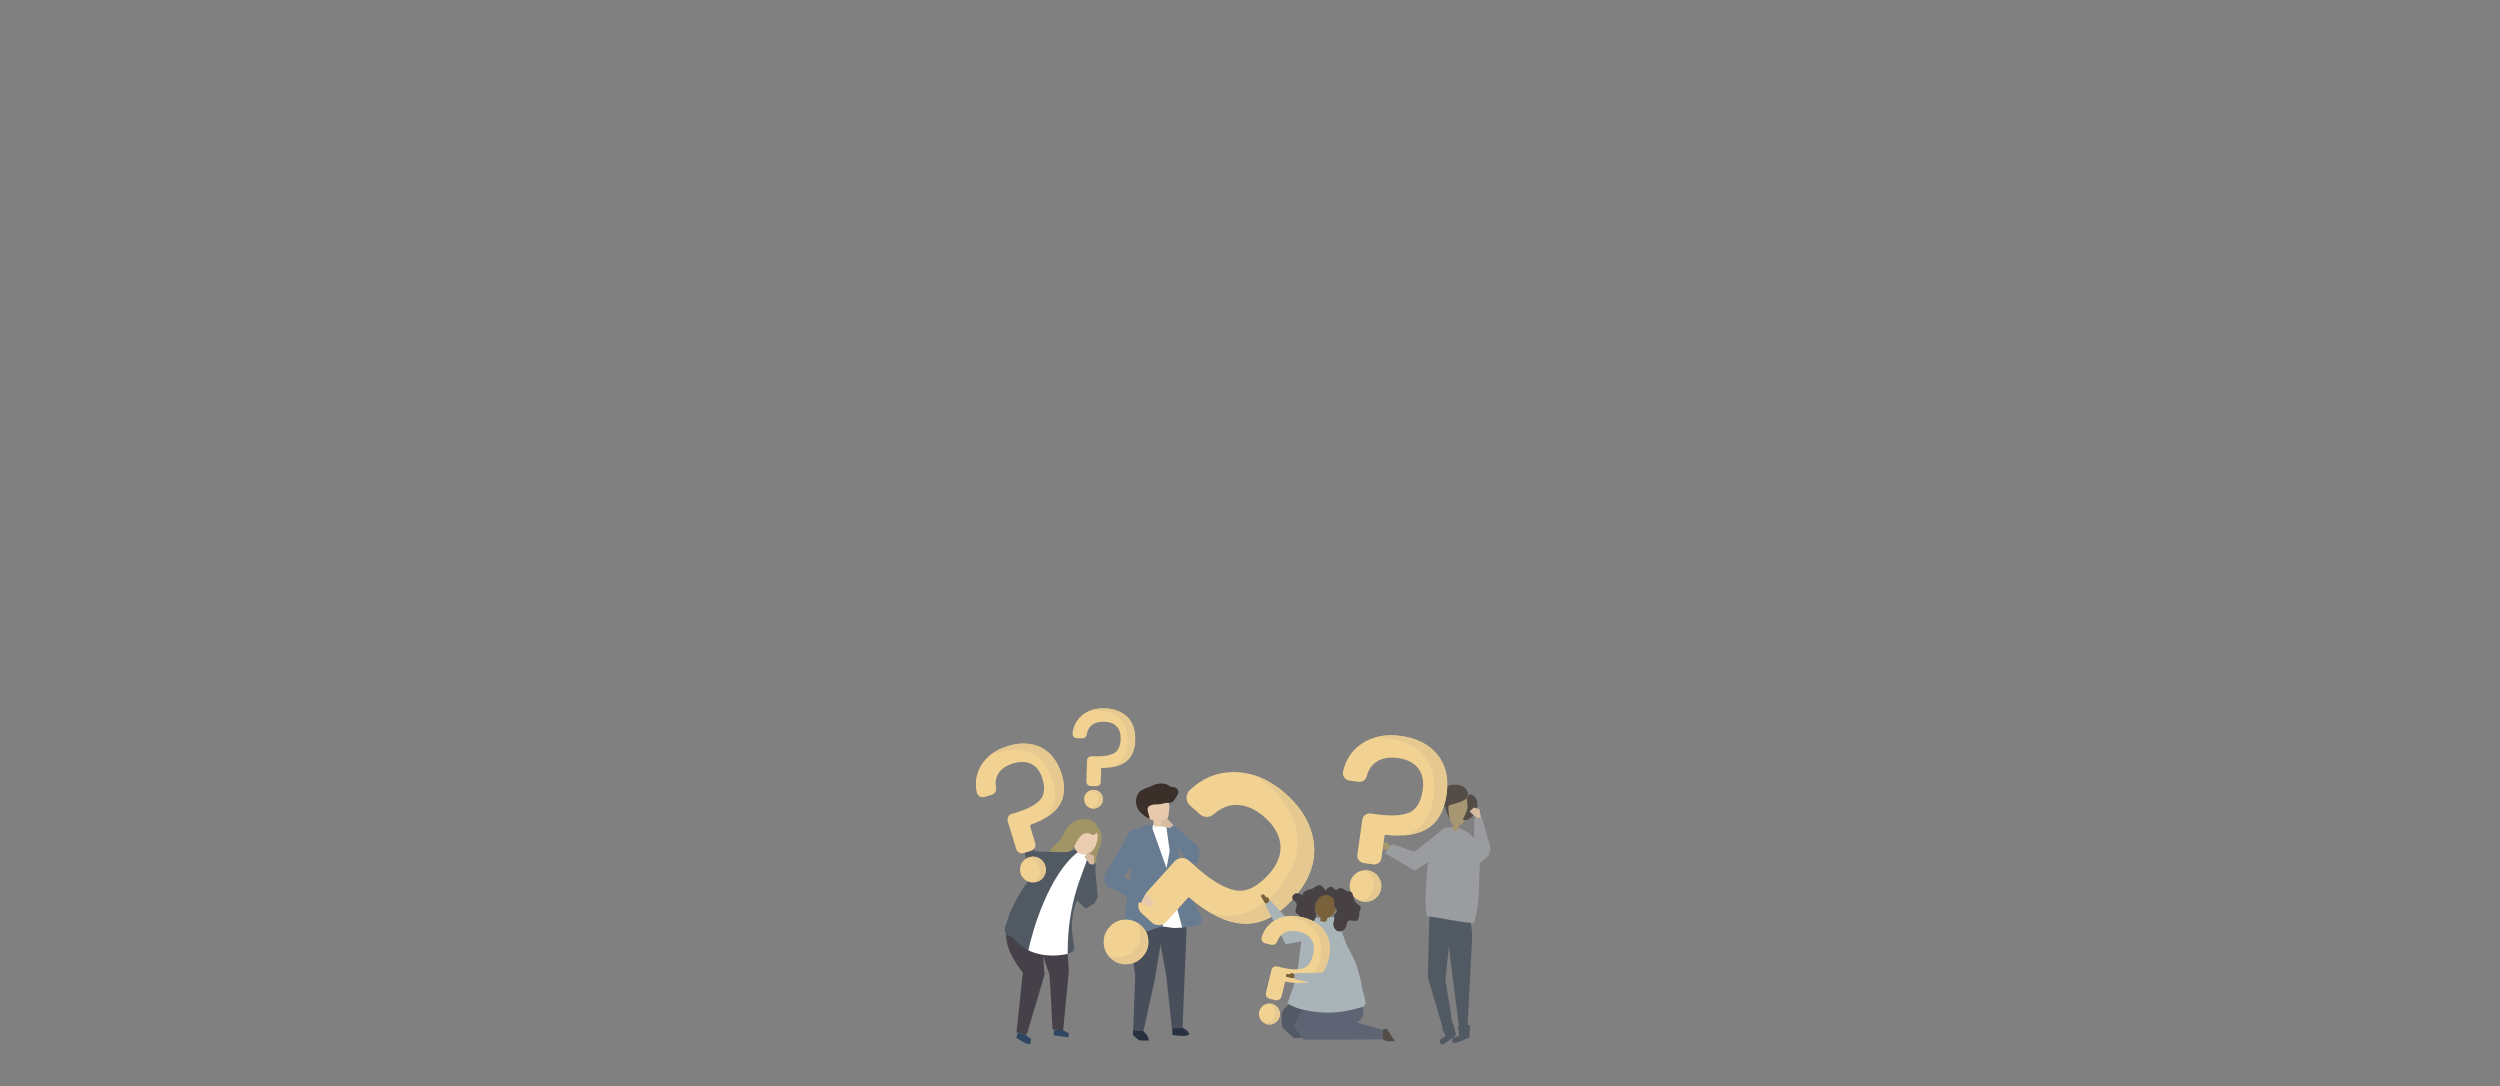 <?xml version="1.0" encoding="utf-8"?>
<!-- Generator: Adobe Illustrator 23.0.2, SVG Export Plug-In . SVG Version: 6.00 Build 0)  -->
<svg version="1.1" id="Layer_1" xmlns="http://www.w3.org/2000/svg" xmlns:xlink="http://www.w3.org/1999/xlink" x="0px" y="0px"
	 viewBox="0 0 1896.2 823.8" style="enable-background:new 0 0 1896.2 823.8;" xml:space="preserve">
<rect x="0" y="0" width="1896.2" height="823.8" fill="#808080" stroke="none"/>
<style type="text/css">
	.st0{fill:#515A63;}
	.st1{fill:#544C46;}
	.st2{fill:#A69672;}
	.st3{fill:#9A9C9F;}
	.st4{fill:#2E4661;}
	.st5{fill:#464148;}
	.st6{fill:#FFFFFF;}
	.st7{fill:#A19465;}
	.st8{fill:#EACDB0;}
	.st9{fill:#EBCEB1;}
	.st10{fill:#273140;}
	.st11{fill:#484F5B;}
	.st12{fill:#677B91;}
	.st13{fill:#E7CAAD;}
	.st14{fill:#3A3029;}
	.st15{fill:#F2D292;}
	.st16{fill:#E6C990;}
	.st17{fill:#D6BBA0;}
	.st18{fill:#535965;}
	.st19{fill:#5E6474;}
	.st20{fill:#78613B;}
	.st21{fill:#A9B4B9;}
	.st22{fill:#474143;}
	.st23{fill:#E6CA90;}
</style>
<g>
	<path class="st0" d="M1114.9,695.7l1.8,12.8l-3.7,72.2l-6.3-1.3l-10.4-82.1L1114.9,695.7z"/>
	<path class="st0" d="M1084.2,693.3l-1.2,47.9l12.1,41.3l7.1-2.6l-5.9-36.8l5.4-50.1L1084.2,693.3z"/>
	<path class="st0" d="M1102.2,776l-8.5,3.9l2.8,5.9l-4.4,2.8c0,0-0.4,2.5,1.1,3.5c1.5,1,11.2-7.1,11.2-7.1L1102.2,776z"/>
	<path class="st0" d="M1114.9,777.4l-9.2,1.6l1.2,6.5l-5,1.6c0,0-1,2.3,0.1,3.7c1.2,1.4,12.6-3.9,12.6-3.9L1114.9,777.4z"/>
	<path class="st1" d="M1097,615.2c0.6,2.1,1.6,4.2,2.8,6.1c0-3.9,0.6-7.8,1.7-11.6c0.1-0.3,0.2-0.6,0-0.9c-0.1-0.2-0.4-0.3-0.7-0.4
		C1096,607.2,1095.9,611.5,1097,615.2z"/>
	<path class="st2" d="M1099.7,621.3c0.5,1.6,1.3,3.4,3,4.4c2,1.2,4,0.6,5.5-0.3c4.8-2.9,13.2-19.1,0.6-23.1
		C1097.4,598.7,1097.6,614.7,1099.7,621.3z"/>
	<path class="st1" d="M1109.6,621.4c0.8,1.1,2.5,0.8,3.7,0.3c5-2.4,8.1-8.3,7.1-13.7c-0.8-4.6-6.5-8.1-7.7-2.5c-0.4,2,0.7,4.8,0.4,7
		C1112.6,615.6,1111,618.6,1109.6,621.4z"/>
	<path class="st1" d="M1097.3,596.5c-5.7,3.2-8.3,10.2-13.6,14.1c4.7,2.2,10.3,2.3,15.1,0.4c4.7-1.9,15.9-3,14.5-9.6
		C1111.9,594.8,1102.4,593.8,1097.3,596.5z"/>
	<path class="st3" d="M1119.6,637.9c3.3,5.7,3.3,12.2,2.8,18.4c-1,14,0.3,30.3-4.5,43.7c-9.1,0-26.6-4.2-35.7-5.1
		c-1.8-12.2-0.7-19.3,0.2-33.1c0.5-6.8,1.6-15.9,4-22.4c2-5.3,7.2-12.2,15.1-12C1109,627.5,1116.6,632.6,1119.6,637.9z"/>
	<path class="st2" d="M1104.8,630.1c-0.8,0.4-1.8,0.2-2.8-0.8c-0.8-0.8-0.6-1.1-0.4-2.3c0.3-1.8,0.7-3.6,1.1-5.3l4.9,1
		c0,0-1,4.8-1,5.1C1106.2,628.9,1105.6,629.8,1104.8,630.1z"/>
	<path class="st2" d="M1055.7,642.8l-3.8-3.8l-6,0.1l-0.7,3.1l9.1,3.9L1055.7,642.8z"/>
	<path class="st3" d="M1100.7,631.4l-4.4-4l-23.5,18.7l-16.9-5.9l-5.4,6.9l22.6,13.3l23.9-15.3L1100.7,631.4z"/>
	<path class="st4" d="M804.5,780.4l6.3,3.4l-0.6,3l-11.1-1.5l0.6-4.3L804.5,780.4z"/>
	<path class="st4" d="M776.2,783.6l-4.4,0l-1,3.7h0.1h0l7.3,4.2l3.4,0.4l0.4-3.9l-1-0.6L776.2,783.6z"/>
	<path class="st5" d="M789.7,714.1c0.7-0.1,2.6,25,2.6,25l-13.5,45.5l-7.8-1.5l4.8-45.5c0,0-16.5-19.1-11.8-33.3
		C771.1,707.8,789.7,714.1,789.7,714.1z"/>
	<path class="st5" d="M809.1,714.3l1.6,22.4l-4.3,44.5l-8.1-0.4c0,0-1.9-42.1-2.7-43c-0.8-0.8-7.7-23-7.7-23L809.1,714.3z"/>
	<path class="st0" d="M798.6,724.5c-25.5-0.5-27.4-13.4-33-14.8c-5.6-1.4-2.7-8.1-2.7-8.1s1.1-3,1.5-4.5
		c3.3-11.2,13.1-25.7,13.1-25.7c4.8-6.6,9.7-12.5,13.9-16c12.5-10.5,25.9-11,25.9-11c19.3,6.1,12.5,15.1,12.7,17.5
		c-6.3,5.8-10.9,14.6-14.3,23.9c-1.6,5-3.5,13.5-2.2,24c0.4,3.3,0.9,6.2,1.4,8.7C815.1,721.8,811.9,724.7,798.6,724.5z"/>
	<path class="st6" d="M817.4,646.4c0,0,4.3-2.4,7,1.7c3.2,5-15,27.4-14.6,75.4c-4.8,1-17.1,3.3-29.8-2.7
		C782.9,706.6,795.3,663.6,817.4,646.4z"/>
	<path class="st7" d="M826.9,631.2c2.2,1.7,4,5.3,3.3,8.1c-0.4,1.4-1.3,2.3-1.7,3.7c-0.6,2.9-5.7,5.1-3.6,8.4
		c1.1,1.7,3.2,2.4,5.1,3.1c0.2,0.1,0.5,0.2,0.7,0.1c0.4-0.1,0.7-0.5,0.8-0.9c0.1-0.4,0-0.8,0-1.2c-0.4-4.3,2.4-8.5,3.5-12.5
		c1-4,1-8.6-1.8-11.9c-2.4,0.2-3.3-0.2-4.8,1.6L826.9,631.2z"/>
	<path class="st8" d="M821.8,648.2c2.8,0.2,5.6-1.3,7.3-3.5c1.8-2.2,2.7-4.9,3.3-7.7c2-9.2-9.3-12.2-15.3-6.5
		C812.1,635.4,813.6,647.6,821.8,648.2z"/>
	<path class="st7" d="M807.8,646.5c1.5-0.1,3-0.3,4.3-1.2c2.2-1.6,3.4-5.1,4.8-7.3c1.4-2.4,3-4.9,5.6-5.8c1.7-0.6,3.2-0.2,4.8,0.4
		c1.1,0.4,1,0.8,2.1,0.7c0.9-0.2,2-1.2,2.5-1.9c0.8-1.2,0.9-2.8,0.4-4.2c-0.7-2.1-1.9-3.6-3.9-4.5c-7-3.1-14-1.2-18.9,4.9
		c-2.3,2.9-3.2,6.9-5.5,9.6c-1.4,1.7-3.2,2.5-4.6,4.4c-3.6,4.9-9.5,10.6-11.6,16.3c-0.1,0.2-0.2,0.4,0,0.6c0.2,0.4,0.8,0.3,1.2,0.1
		c2.4-1.2,4.8-2.4,7.2-3.6c0.9-0.5,1.9-1,2.7-1.6c1.9-1.8,2.6-4.8,4.9-6C805,646.7,806.4,646.6,807.8,646.5z"/>
	<path class="st0" d="M798,658.6l-19.2-4.5l-5.2-25.6l6.4,0.6l4.9,16.7l25,0.7l1.4,1.9L798,658.6z"/>
	<path class="st9" d="M781.8,626.5l-0.6-6.7l-4.8-3.7l-0.3,2l1.7,1.7c0,0,0.4,2,1.6,2.9c-0.1,1.1-1,3.5-1,3.5L781.8,626.5z"/>
	<path class="st10" d="M894.9,778.2l5.5,3.5l1.9,2.8c0,0-2,1-3.1,1.2c-1.1,0.3-9.9-0.6-9.9-0.6l-0.2-5.1L894.9,778.2z"/>
	<path class="st10" d="M867.3,782.1l2.7,3c0,0,2.2,4.1,1.1,4.1c-1.1-0.1-7.2,0.3-7.6-0.4c-0.4-0.7-3.6-3.1-4-3.6
		c-0.4-0.5,0-4.4,0-4.4L867.3,782.1z"/>
	<path class="st11" d="M882.9,700.7l-6.9,41.7l-8.7,39.7l-7.8-0.4l1.5-41.9c0,0-5.6-38.6-5.6-50L882.9,700.7z"/>
	<path class="st11" d="M900.1,702.7l-3.2,77l-8,0.4l-4.2-39.1l-6.2-34.5L895,685L900.1,702.7z"/>
	<path class="st12" d="M895.9,662.2c-4.2-20.5,1.1-30.3-8.1-36c0,0-15-4.1-24.5,2.7c-0.1,0.1-0.3,0.2-0.4,0.3l-3.5,7.2l-2.6,32.4
		c0,0-7.4,42.5-3.4,42.9c4.4,0.4,24.8-9.1,28.6-8.9c3.8,0.2,15.7,2.3,26.8-1.4C918.3,698,900.1,682.6,895.9,662.2z"/>
	<path class="st6" d="M877.3,625.5l-2.9,0.1l-0.3,2.9l10.7,30l2.4-13l-2.6-18.9L877.3,625.5z"/>
	<path class="st6" d="M886,670l-4.1,32.7l8.7,1.2l6.1-0.4l-7.6-28.3L886,670z"/>
	<path class="st13" d="M881.2,626.8c-2,0.1-4,0.2-6,0.2c-0.2-1.6-0.4-3.2-0.4-4.8c-1.7-0.4-3.7-1-4.3-2.6c-0.2-0.5-0.2-1.1-0.1-1.6
		c0.1-2.3-0.6-4.6,0.2-6.9c0.2-0.8,0-1.6,0.4-2.3c0.6-1.3,1.9-2,3.2-2.4c3.4-1.1,7.3-0.9,10.3,1c0.8,0.5,1.6,1.1,2,2
		c0.7,1.3,0.5,2.8,0.4,4.3c-0.2,1.3-0.3,2.7-0.5,4c-0.2,1.5-0.5,3.3-1.8,4.1c-0.7,0.4-1.6,0.4-2.2,1
		C881.2,623.6,881.6,625.4,881.2,626.8z"/>
	<path class="st14" d="M889.8,597c-0.4,0-0.9-0.1-1.4-0.2c-1.5-0.5-2.6-1.7-4.2-2.1c-3.2-0.9-7.1-0.4-10,1.1
		c-2.8,1.5-6.7,2.3-9.2,4.1c-1,0.8-1.8,1.9-2.3,3c-1.9,4.1-1.2,9.2,1.7,12.6c0.6,0.8,1.4,1.4,2.2,2.1c1.6,1.3,3.5,3,5.5,3.3
		c-0.2-1.7-2.5-6.9-1.4-8.5c1.5-2.1,4.7-2.3,7.1-2.3c2.8,0,5-1,7.8-1.2c1.4,0,3,0.1,4-0.9c1.2-1.2,3.5-4.7,4-6.2
		c0.4-1.3,0-2.9-1.1-3.8C891.6,597.1,890.7,597.1,889.8,597z"/>
	<path class="st12" d="M908.6,642.1l-18.2-16.5l-4.4,3.7l15,25.1l6.8,0.6c0,0,2-7,2.4-7.7L908.6,642.1z"/>
	<path class="st15" d="M865.4,701.9c-3.5-3.1-7.6-4.6-12.2-4.4c-4.6,0.2-8.5,2.1-11.7,5.6c-3.1,3.5-4.6,7.6-4.4,12.2
		c0.2,4.6,2.1,8.5,5.6,11.7c1.4,1.2,2.8,2.2,4.4,2.9c2.4,1.1,5,1.6,7.7,1.4c4.6-0.2,8.5-2.1,11.7-5.6c3.1-3.5,4.6-7.6,4.4-12.2
		C870.8,709,868.9,705.1,865.4,701.9z"/>
	<path class="st16" d="M871,713.6c-0.2-4.6-2.1-8.5-5.6-11.7c-1.1-1-2.3-1.8-3.6-2.5c1.9,2.6,3,5.6,3.1,8.9
		c0.2,4.6-1.2,8.7-4.4,12.2c-3.1,3.5-7.1,5.4-11.7,5.6c-2.8,0.2-5.4-0.3-7.7-1.4c-0.3-0.1-0.6-0.3-0.9-0.4c0.7,1,1.5,1.9,2.5,2.7
		c1.4,1.2,2.8,2.2,4.4,2.9c2.4,1.1,5,1.6,7.7,1.4c4.6-0.2,8.5-2.1,11.7-5.6C869.8,722.3,871.3,718.2,871,713.6z"/>
	<path class="st15" d="M996.6,640.8c-1.3-14-8.3-26.8-20.9-38.2c-12.6-11.4-26.1-17.1-40.3-17c-12.3,0-23.4,4.6-32.9,13.6
		c-1.6,1.5-2.5,3.7-2.5,5.9c0,2.2,1,4.3,2.6,5.8l7.5,6.7c3,2.7,7.5,2.7,10.5,0c5.3-4.7,10.9-7.1,17-7.1c7.4,0,14.8,3.2,22,9.7
		c7.2,6.5,11.1,13.6,11.6,21.1c0.5,7.5-2.5,14.8-8.9,21.9c-8.8,9.7-17.4,13.8-25.8,12c-8.8-1.8-19.4-8.4-31.4-19.5l-3.2-2.9
		c-3.2-2.9-8.2-2.6-11.1,0.6l-25.4,28.2c-1.4,1.6-2.1,3.6-2,5.7c0.1,2.1,1,4.1,2.6,5.5l7.6,6.9c0.6,0.6,1.3,1,2,1.3
		c3,1.4,6.8,0.7,9.1-1.9l16.5-18.3c0.2-0.2,0.6-0.2,0.8,0c14.5,12.4,28.2,19.1,40.7,19.8c13.3,0.8,26.1-5.5,38-18.7
		C992.6,668.6,997.9,654.9,996.6,640.8z"/>
	<path class="st16" d="M996.6,640.8c-1.3-14-8.3-26.8-20.9-38.2c-7.8-7-15.9-11.9-24.4-14.6c4,2.4,7.9,5.3,11.7,8.7
		c12.6,11.4,19.6,24.2,20.9,38.2c1.3,14-4.1,27.8-15.9,41c-11.9,13.2-24.6,19.5-38,18.7c-3.8-0.2-7.8-1-11.9-2.4
		c8.6,5,16.8,7.7,24.6,8.2c13.3,0.8,26.1-5.5,38-18.7C992.6,668.6,997.9,654.9,996.6,640.8z"/>
	<path class="st12" d="M866.5,627l-8.6,2.6l-20.6,35.2l1.4,6.8l26.7,13.4l3.7-7.3l-16.8-12.9l10.3-14l4-22.5L866.5,627z"/>
	<path class="st17" d="M890,625.9l-4.4-4.7l-4.2,1.2l-1.2,4.2l3.8,0.7l3.5,0.7L890,625.9z"/>
	<path class="st13" d="M868.7,678.4l4.2,0.8l-0.7,2.5l3.6,4.3l-5,1.8l-4.9-4.1L868.7,678.4z"/>
	<path class="st15" d="M780.6,650.2c-2.6,0.8-4.5,2.4-5.8,4.7c-1.2,2.4-1.5,4.9-0.7,7.5c0.8,2.6,2.4,4.5,4.7,5.8
		c2.4,1.2,4.8,1.5,7.5,0.7c1-0.3,2-0.8,2.8-1.3c1.2-0.8,2.2-2,3-3.4c1.2-2.4,1.5-4.9,0.7-7.5c-0.8-2.6-2.4-4.5-4.7-5.8
		C785.7,649.6,783.2,649.4,780.6,650.2z"/>
	<path class="st16" d="M788.1,650.9c-2.4-1.2-4.8-1.5-7.5-0.7c-0.8,0.2-1.6,0.6-2.3,1c1.8-0.2,3.6,0.2,5.4,1.1
		c2.4,1.2,3.9,3.2,4.7,5.8c0.8,2.6,0.6,5.1-0.7,7.5c-0.8,1.4-1.8,2.6-3,3.4c-0.2,0.1-0.3,0.2-0.5,0.3c0.7-0.1,1.4-0.2,2.1-0.4
		c1-0.3,2-0.8,2.8-1.3c1.2-0.8,2.2-2,3-3.4c1.2-2.4,1.5-4.9,0.7-7.5C792,654.1,790.4,652.1,788.1,650.9z"/>
	<path class="st15" d="M789.5,566.9c-7.3-3.5-15.7-3.9-25.1-1c-9.3,2.8-16.2,7.9-20.4,14.9c-3.6,6.1-4.7,13-3.1,20.3
		c0.3,1.2,1,2.3,2.2,3c1.1,0.6,2.4,0.8,3.6,0.4l5.6-1.7c2.2-0.7,3.6-2.9,3.2-5.2c-0.8-4.1-0.2-7.5,1.6-10.6c2.2-3.7,6-6.4,11.4-8
		c5.3-1.6,10-1.4,13.9,0.5c3.8,2,6.6,5.7,8.2,10.9c2.2,7.2,1.6,12.7-1.8,16.4c-3.5,3.8-9.9,7.1-19,9.8l-2.4,0.7
		c-2.4,0.7-3.8,3.3-3,5.7l6.4,21c0.4,1.2,1.1,2.1,2.2,2.7s2.3,0.7,3.5,0.3l5.7-1.7c0.4-0.1,0.9-0.4,1.2-0.6c1.6-1.1,2.4-3.1,1.8-5.1
		l-4.1-13.6c0-0.2,0-0.4,0.2-0.4c10.4-3.5,17.8-8.3,21.9-14.3c4.4-6.4,5-14.6,2.1-24.4C802,577.3,796.8,570.5,789.5,566.9z"/>
	<path class="st16" d="M789.5,566.9c-7.3-3.5-15.7-3.9-25.1-1c-5.8,1.8-10.6,4.4-14.5,7.7c2.4-1.2,5-2.3,7.8-3.2
		c9.3-2.8,17.8-2.5,25.1,1c7.3,3.6,12.5,10.3,15.5,20.1c3,9.8,2.3,18-2.1,24.4c-1.2,1.8-2.8,3.6-4.7,5.2c5-2.8,8.8-6,11.3-9.8
		c4.4-6.4,5-14.6,2.1-24.4C802,577.3,796.8,570.5,789.5,566.9z"/>
	<path class="st15" d="M1037.4,660.2c-3.3-0.5-6.3,0.3-8.9,2.2c-2.6,2-4.2,4.6-4.6,7.9c-0.5,3.3,0.3,6.3,2.2,8.9
		c2,2.6,4.6,4.2,7.9,4.6c1.3,0.2,2.6,0.2,3.8,0c1.8-0.3,3.5-1,5.1-2.2c2.6-2,4.2-4.6,4.6-7.9c0.5-3.3-0.3-6.3-2.2-8.9
		C1043.3,662.2,1040.6,660.7,1037.4,660.2z"/>
	<path class="st16" d="M1045.3,664.8c-2-2.6-4.6-4.2-7.9-4.6c-1-0.2-2.1-0.2-3.1-0.1c2.1,0.8,3.9,2.1,5.4,4c2,2.6,2.7,5.6,2.2,8.9
		c-0.5,3.3-2,5.9-4.6,7.9c-1.6,1.2-3.3,1.9-5.1,2.2c-0.2,0-0.4,0.1-0.7,0.1c0.8,0.3,1.6,0.5,2.5,0.6c1.3,0.2,2.6,0.2,3.8,0
		c1.8-0.3,3.5-1,5.1-2.2c2.6-2,4.2-4.6,4.6-7.9C1048,670.4,1047.2,667.5,1045.3,664.8z"/>
	<path class="st15" d="M1090.2,572.4c-6.3-7.7-15.5-12.5-27.3-14.1c-11.9-1.7-22,0.3-30.3,5.9c-7.2,4.9-11.9,12-13.9,21
		c-0.4,1.5,0,3.1,0.8,4.4c0.9,1.3,2.3,2.2,3.8,2.4l7.1,1c2.8,0.4,5.5-1.4,6.2-4.1c1.3-4.9,3.6-8.5,7.2-10.9c4.3-3,10-4,16.8-3
		c6.8,1,11.9,3.6,15.1,7.8c3.2,4.2,4.4,9.7,3.4,16.3c-1.3,9.2-4.8,15-10.4,17.3c-5.9,2.4-14.7,2.7-26.1,1l-3-0.4
		c-3-0.4-5.9,1.7-6.3,4.7l-3.8,26.6c-0.2,1.5,0.2,3,1.1,4.1c0.9,1.2,2.2,2,3.7,2.2l7.2,1c0.6,0.1,1.2,0.1,1.7,0
		c2.3-0.4,4.3-2.2,4.6-4.7l2.4-17.3c0-0.2,0.2-0.4,0.4-0.4c13.4,1.5,24,0,31.7-4.5c8.1-4.8,13.1-13.6,14.9-26
		S1096.5,580.1,1090.2,572.4z"/>
	<path class="st16" d="M1090.2,572.4c-6.3-7.7-15.5-12.5-27.3-14.1c-7.3-1-14-0.7-20,1.1c3.3-0.2,6.7,0,10.3,0.5
		c11.9,1.7,21,6.5,27.3,14.1c6.3,7.7,8.6,17.9,6.9,30.3c-1.8,12.4-6.8,21.2-14.9,26c-2.4,1.4-5,2.5-7.9,3.3c7-0.5,12.9-2.1,17.6-4.9
		c8.1-4.8,13.1-13.6,14.9-26C1098.8,590.3,1096.5,580.1,1090.2,572.4z"/>
	<path class="st1" d="M1047.9,781.3l3.9-1.1l6.3,9.6h-6.3l-3.8-2L1047.9,781.3z"/>
	<path class="st18" d="M977.6,761.8c0,0-5.5,4.1-5.4,7.6c0,0-0.6,7.5,0.9,10.5l8.3,7.5l15.3-1l4.9-21.7L977.6,761.8z"/>
	<path class="st19" d="M994.4,766.7c0,0-6.6-1.6-8.9,3l-4.5,8.3l7.9,10.6l60.1-0.2l-0.1-7.2l-19.4-5.5c1.7-1.2,3.1-3,4-4.8
		c1.5-3.3,0.3-5.8-0.9-8.9c-0.4-1-2.2-6.3-3.8-5.8C1028.8,756.1,994.4,766.7,994.4,766.7z"/>
	<path class="st20" d="M959,684.4l-2.8-5l2.1-1.3l2.6,3l0.7-1l1.9,4.5l-2,1.6L959,684.4z"/>
	<path class="st21" d="M999.3,695.9l-19.1,5.1l-16.8-18.1l-3.7,3.4l15.5,30l23.3-4.7L999.3,695.9z"/>
	<path class="st21" d="M980.5,749.7c4.1-11.6,4.9-23.8,6.5-36c0.4-3.6,0.9-7.2,2.5-10.5c1.8-3.7,4.7-5.6,8.1-6.6
		c4.2-1.2,9.2-1,13.6-1.1c4.2,0,7.3,15.7,11.3,23.4c2.4,4.7,5,8.9,6.6,14c1.5,4.9,3,9.9,3.8,15c1.2,7.7,4.8,13.1,1.1,15.6
		c-0.3,0.1-0.6,0.2-1,0.3c-6,1.9-12.1,3.3-18.4,3.9c-5.5,0.6-11.1,0.5-16.7-0.2c-7.6-1-14.9-2.3-21.4-6.5
		C977.8,757.3,979.1,753.5,980.5,749.7z"/>
	<path class="st20" d="M1013.5,684c-2.1-7.2-12.5-10-15.1-1.8c-0.8,2.5-1.3,5.1-0.9,7.7c0.4,2.6,1.9,5.1,4.2,6.2h0
		c-0.1,0.6-0.2,1.3-0.4,2c0,0.2,0,0.3,0,0.4c0.1,0.1,0.3,0.2,0.4,0.2c0.8,0.2,1.6,0.3,2.4,0.4c0.4,0.1,0.8,0.2,1.2,0
		c0.8-0.2,1.2-1.2,1.3-2.1c0-0.2,0-0.4,0-0.6C1011.4,695,1014.9,688.8,1013.5,684z"/>
	<path class="st22" d="M1001.2,671.4c-1.9-0.4-3.6,1.4-5.4,2.4c-1.5,0.8-3.2,0.9-4.7,1.5c-1.5,0.6-3.1,2-3.2,3.7
		c-1.5-0.8-3.2-1.7-4.9-1.4c-1.7,0.3-3.4,2.3-2.8,4c0.6,1.5,2.5,2,3.1,3.5c1,2.4-2,6-0.1,7.6c0.4,0.4,1.1,0.5,1.5,0.9
		c0.6,0.5,0.7,1.3,0.9,2.1c1,3.4,4.3,5.7,7.7,5.3c2.1-0.9,3.8-2.8,4.6-5.1c1-2.7-0.5-3.7-0.6-6.3c-0.2-2.8,0.8-5.8,2.7-7.9
		c1.2-1.4,2.9-2.6,4.6-2.7c0.7,0,0.5,0.6,1.3,0c0.4-0.2,0.8-1.1,1-1.5C1005.2,675.8,1003.7,671.9,1001.2,671.4z"/>
	<path class="st22" d="M1021.7,675.8c1,0.3,2,0.3,3,0.7c1.4,0.7,1.2,2.1,1.6,3.4c0.4,1.4,1,3.3,1.9,4.5c0.6,0.8,1.6,1.3,2.4,1.9
		c0.8,0.6,1.5,1.6,1.4,2.6c0,1-0.8,2-0.9,3c-0.2,1.5,0.1,2.3-0.4,3.9c-0.3,0.8-0.6,1.6-1.2,2.2c-0.8,0.7-2,0.6-3,0.4
		c-1-0.2-2-0.5-3-0.2c-2.2,0.6-1.8,2.8-2.5,4.7c-1,2.8-4.2,4.3-6.7,3.2c-2-0.9-3.2-3.4-3-5.8c0.1-1.2,0.6-2.3,0.7-3.5
		c0.1-1.2-0.5-2.8,0.6-3.7c0.3-0.2,0.6-0.3,0.8-0.6c0.2-0.2,0.3-0.5,0.4-0.8c0.2-1,0.1-2-0.5-2.8c-0.4-0.5-1-1-1.2-1.6
		c-0.3-0.7,0-1.6,0.1-2.4c0.2-1.9-0.8-3.9-2.4-4.7c-1-0.5-2-0.8-2.9-1.6c-0.1-0.1-2.2-2.1-2.3-1.6c0.1-0.7,0.6-1.3,1-1.8
		c0.7-0.9,1.5-1.8,2.5-2.3c3.2-1.7,3.2,2.5,5.7,2c0.6-0.1,1.1-0.6,1.6-1c1-0.6,2.3-0.3,3.3,0.2
		C1019.7,674.7,1020.6,675.5,1021.7,675.8z"/>
	<path class="st15" d="M964.7,761.4c-2.1-0.5-4.2-0.2-6,0.9c-1.8,1.1-3,2.8-3.6,4.9c-0.5,2.1-0.2,4.2,0.9,6c1.1,1.8,2.8,3,4.9,3.6
		c0.8,0.2,1.7,0.3,2.5,0.2c1.2-0.1,2.4-0.5,3.5-1.2c1.8-1.1,3-2.8,3.6-4.9c0.5-2.1,0.2-4.2-0.9-6C968.5,763.2,966.8,762,964.7,761.4
		z"/>
	<path class="st16" d="M969.6,765c-1.1-1.8-2.8-3-4.9-3.6c-0.7-0.2-1.4-0.2-2-0.2c1.4,0.6,2.5,1.6,3.3,3c1.1,1.8,1.4,3.9,0.9,6
		c-0.5,2.1-1.7,3.8-3.6,4.9c-1.1,0.7-2.3,1.1-3.5,1.2c-0.2,0-0.3,0-0.4,0c0.5,0.2,1,0.4,1.6,0.6c0.8,0.2,1.7,0.3,2.5,0.2
		c1.2-0.1,2.4-0.5,3.5-1.2c1.8-1.1,3-2.8,3.6-4.9C971,768.9,970.7,766.9,969.6,765z"/>
	<path class="st15" d="M1005.1,706.8c-3.6-5.5-9.4-9.2-17.2-11.1c-7.7-1.8-14.6-1.2-20.4,2c-5,2.8-8.6,7.1-10.5,13
		c-0.3,1-0.2,2,0.3,3c0.5,0.9,1.4,1.6,2.4,1.8l4.6,1.1c1.8,0.4,3.7-0.6,4.3-2.3c1.2-3.2,2.9-5.4,5.4-6.7c3-1.7,6.8-2,11.3-0.9
		c4.4,1,7.6,3.1,9.5,6.1c1.9,3,2.3,6.7,1.2,11c-1.4,6-4.1,9.6-7.9,10.7c-4,1.2-9.9,0.9-17.3-1l-2-0.5c-2-0.5-4,0.8-4.4,2.7
		l-4.2,17.3c-0.2,1-0.1,2,0.4,2.8c0.5,0.8,1.3,1.4,2.3,1.7l4.6,1.1c0.4,0.1,0.8,0.1,1.1,0.1c1.6-0.1,3-1.2,3.4-2.8l2.7-11.2
		c0-0.1,0.2-0.2,0.3-0.2c8.7,1.8,15.9,1.5,21.2-1c5.7-2.6,9.5-8.1,11.5-16.2C1009.6,719.2,1008.7,712.4,1005.1,706.8z"/>
	<path class="st16" d="M1005.1,706.8c-3.6-5.5-9.4-9.2-17.2-11.1c-4.8-1.2-9.2-1.3-13.3-0.5c2.2,0.1,4.4,0.4,6.8,1
		c7.7,1.8,13.5,5.6,17.2,11.1c3.7,5.5,4.5,12.4,2.6,20.5c-2,8.1-5.8,13.5-11.5,16.2c-1.6,0.8-3.4,1.3-5.4,1.7
		c4.6,0.1,8.7-0.6,11.9-2.1c5.6-2.6,9.5-8.1,11.5-16.2C1009.6,719.2,1008.7,712.4,1005.1,706.8z"/>
	<path class="st15" d="M829.6,599.1c-2,0-3.7,0.6-5.1,1.9c-1.4,1.3-2.2,3-2.2,5c0,2,0.6,3.7,1.9,5.1c1.3,1.4,3,2.2,5,2.2
		c0.8,0,1.5-0.1,2.2-0.3c1-0.3,2-0.8,2.9-1.6c1.4-1.3,2.2-3,2.2-5c0-2-0.6-3.7-1.9-5.1C833.2,599.9,831.6,599.2,829.6,599.1z"/>
	<path class="st23" d="M834.5,601.3c-1.3-1.4-3-2.2-5-2.2c-0.6,0-1.2,0-1.8,0.2c1.3,0.3,2.5,1,3.4,2c1.3,1.4,2,3.1,1.9,5.1
		c0,2-0.8,3.7-2.2,5c-0.8,0.8-1.8,1.4-2.9,1.6c-0.1,0-0.3,0.1-0.4,0.1c0.5,0.1,1,0.2,1.5,0.2c0.8,0,1.5-0.1,2.2-0.3
		c1-0.3,2-0.8,2.9-1.6c1.4-1.3,2.2-3,2.2-5C836.6,604.5,835.9,602.7,834.5,601.3z"/>
	<path class="st15" d="M855,543.8c-4.2-4.1-10-6.3-17.1-6.5c-7.1-0.2-13,1.6-17.5,5.5c-3.9,3.4-6.2,7.9-6.9,13.3
		c-0.1,0.9,0.2,1.8,0.8,2.6c0.6,0.7,1.5,1.1,2.4,1.2l4.2,0.1c1.7,0,3.1-1.2,3.4-2.8c0.4-3,1.6-5.3,3.5-6.9c2.4-2,5.6-3,9.7-2.9
		c4,0.1,7.3,1.3,9.4,3.6c2.2,2.2,3.2,5.4,3.1,9.4c-0.2,5.5-1.8,9.1-5,10.9c-3.3,1.8-8.5,2.6-15.3,2.3l-1.8,0c-1.8,0-3.4,1.4-3.4,3.2
		l-0.5,16c0,0.9,0.3,1.7,0.9,2.4c0.6,0.6,1.4,1,2.3,1l4.3,0.1c0.4,0,0.7,0,1-0.1c1.4-0.4,2.4-1.6,2.4-3.1l0.3-10.4
		c0-0.1,0.1-0.2,0.2-0.2c8,0,14.2-1.6,18.4-4.7c4.5-3.4,6.9-8.9,7.1-16.3C861.2,553.8,859.2,547.9,855,543.8z"/>
	<path class="st23" d="M855,543.8c-4.2-4.1-10-6.3-17.1-6.5c-4.4-0.1-8.3,0.5-11.8,2c1.9-0.3,4-0.4,6.1-0.4
		c7.1,0.2,12.9,2.4,17.1,6.5c4.2,4.1,6.3,10,6.1,17.5c-0.2,7.5-2.6,13-7.1,16.3c-1.3,1-2.8,1.8-4.4,2.5c4.1-0.8,7.5-2.1,10.1-4.1
		c4.5-3.4,6.9-8.9,7.1-16.3C861.2,553.8,859.2,547.9,855,543.8z"/>
	<path class="st20" d="M980.2,742l-4.9-1.2l0.4-2.1l3.5,0.1l-0.3-1.1l4.1,1.5l-0.1,2.2L980.2,742z"/>
	<path class="st21" d="M1012.5,721.8l-8.2,15.9l-22.5,0.5l0,4.5l26.8,5.3l9.4-15L1012.5,721.8z"/>
	<path class="st0" d="M832.6,680.1l-2.2-24.4l-5.7-0.2l-3.9,18.8l-4.7,7.9l7.3,7c0,0,6.2-3.8,7-4.1L832.6,680.1z"/>
	<path class="st17" d="M829.9,655.7l0-6.4l-3.9-2l-3.7,2.3l2.3,3l2.1,2.9L829.9,655.7z"/>
	<path class="st3" d="M1130.6,643.5l-6.7-23.6l-5.6,0.8l-0.5,29.3l5.4,4.1c0,0,5.3-4.9,6.1-5.3L1130.6,643.5z"/>
	<path class="st17" d="M1123.3,620l-1.2-6.3l-4.2-1.2l-3.2,3l2.8,2.6l2.6,2.5L1123.3,620z"/>
</g>
</svg>
